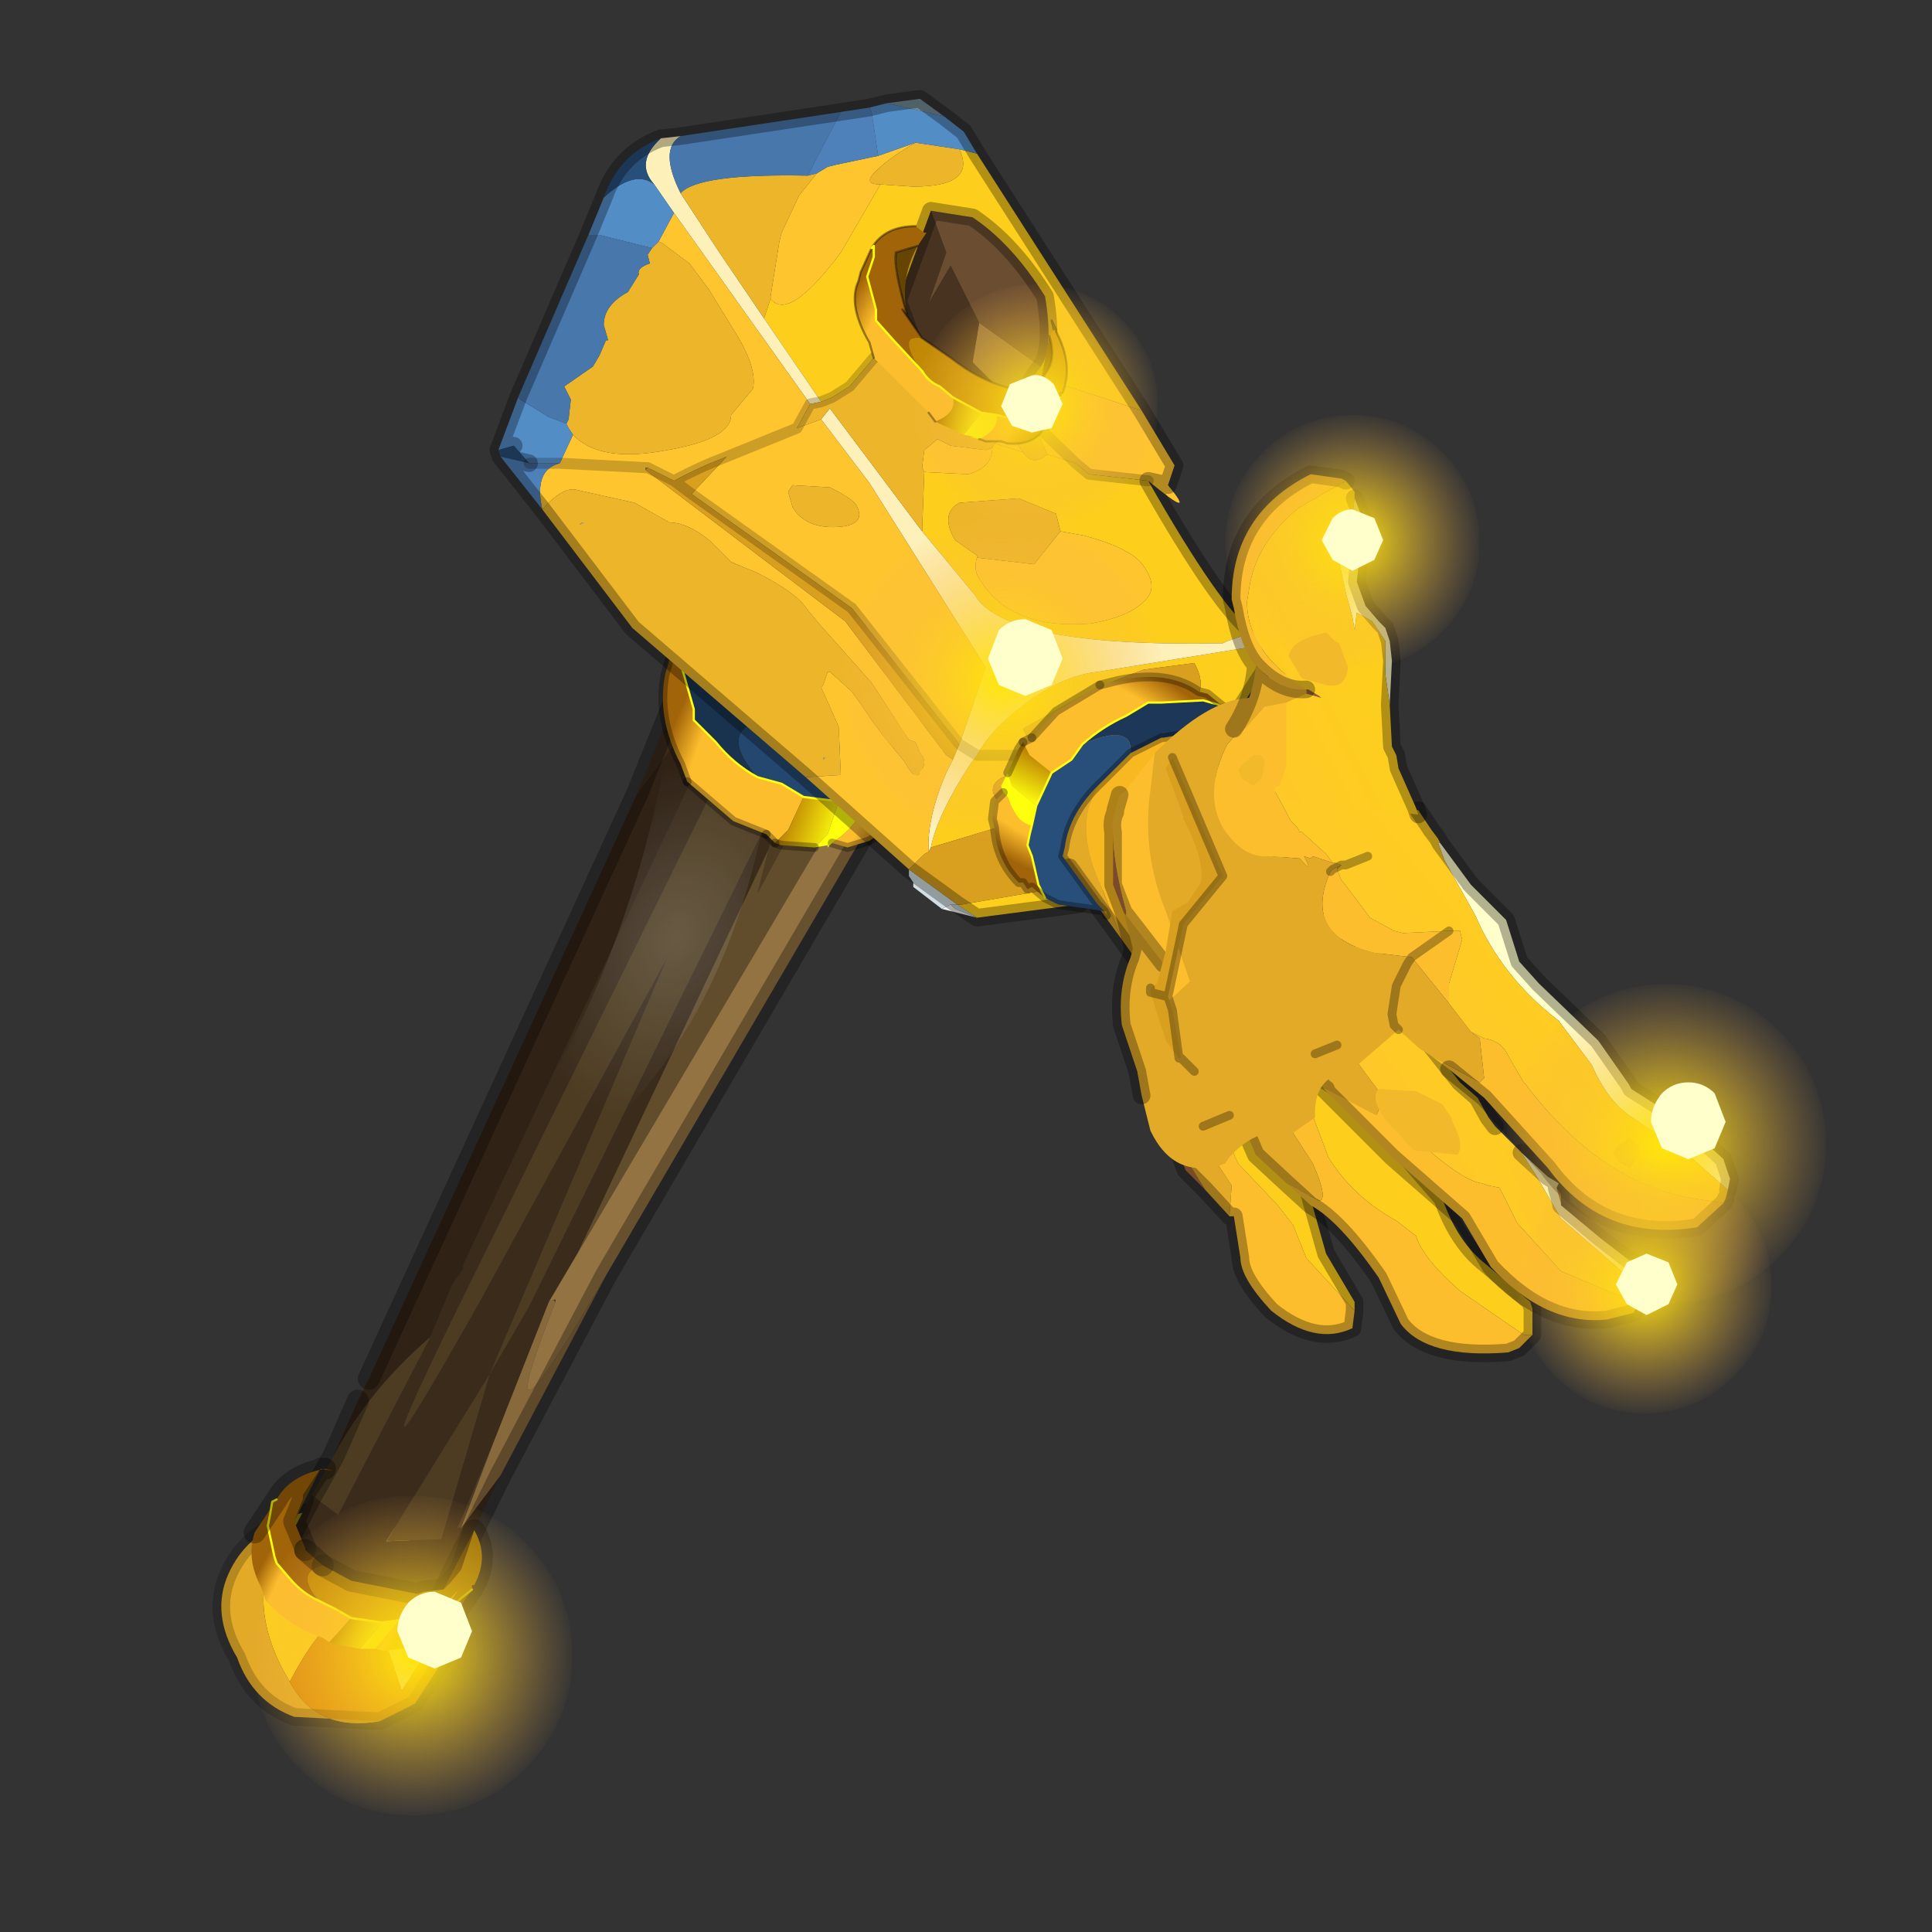 <?xml version="1.0" encoding="UTF-8" standalone="no"?>
<svg xmlns:xlink="http://www.w3.org/1999/xlink" height="440.0px" width="440.0px" xmlns="http://www.w3.org/2000/svg">
  <rect width="100%" height="100%" fill="#333333" stroke="none"/>
  <g transform="matrix(10.0, 0.0, 0.0, 10.0, 0.0, 0.0)">
    <use height="44.0" transform="matrix(1.0, 0.0, 0.0, 1.0, 0.0, 0.0)" width="44.0" xlink:href="#shape0"/>
    <use height="65.0" transform="matrix(-0.085, 4.0E-4, 4.0E-4, 0.085, 26.358, 6.465)" width="65.0" xlink:href="#sprite0"/>
    <use height="1.3" transform="matrix(1.0, 0.0, 0.0, 1.0, 22.8, 8.55)" width="1.4" xlink:href="#shape2"/>
    <use height="65.0" transform="matrix(-0.112, 5.0E-4, 5.0E-4, 0.112, 26.467, 11.849)" width="65.0" xlink:href="#sprite0"/>
    <use height="23.5" transform="matrix(1.0, 0.0, 0.0, 1.0, 5.55, 14.1)" width="18.65" xlink:href="#shape3"/>
    <use height="65.0" transform="matrix(-0.112, 5.0E-4, 5.0E-4, 0.112, 13.017, 34.049)" width="65.0" xlink:href="#sprite0"/>
    <use height="27.4" transform="matrix(1.0, 0.0, 0.0, 1.0, 9.05, 10.6)" width="30.55" xlink:href="#shape4"/>
    <use height="65.0" transform="matrix(-0.112, 5.0E-4, 5.0E-4, 0.112, 41.567, 22.399)" width="65.0" xlink:href="#sprite0"/>
    <use height="1.75" transform="matrix(1.0, 0.0, 0.0, 1.0, 37.6, 24.65)" width="1.7" xlink:href="#shape5"/>
    <use height="65.0" transform="matrix(-0.089, 4.0E-4, 4.0E-4, 0.089, 33.683, 9.439)" width="65.0" xlink:href="#sprite0"/>
    <use height="14.9" transform="matrix(1.0, 0.0, 0.0, 1.0, 26.1, 11.6)" width="7.15" xlink:href="#shape6"/>
    <use height="65.0" transform="matrix(-0.089, 4.0E-4, 4.0E-4, 0.089, 40.333, 26.389)" width="65.0" xlink:href="#sprite0"/>
    <use height="1.4" transform="matrix(1.0, 0.0, 0.0, 1.0, 36.8, 28.55)" width="1.4" xlink:href="#shape7"/>
  </g>
  <defs>
    <g id="shape0" transform="matrix(1.0, 0.0, 0.0, 1.0, 0.0, 0.0)">
      <path d="M44.0 44.0 L0.0 44.0 0.0 0.0 44.0 0.0 44.0 44.0" fill="#43adca" fill-opacity="0.0" fill-rule="evenodd" stroke="none"/>
      <path d="M9.85 37.35 Q10.15 36.6 9.7 35.9 9.35 35.2 8.4 34.85 L8.15 34.7 8.55 35.8 8.85 36.75 8.8 37.45 9.15 38.5 9.8 37.5 9.85 37.35 9.6 37.1 9.85 37.35" fill="#fef0b9" fill-rule="evenodd" stroke="none"/>
      <path d="M10.15 37.6 Q10.45 36.85 10.0 35.95 9.5 35.0 8.55 34.6 L6.9 34.45 6.7 34.5 Q5.35 36.25 6.6 38.3 7.8 36.0 8.85 36.75 L8.55 35.8 8.15 34.7 8.4 34.85 Q9.35 35.2 9.7 35.9 10.15 36.6 9.85 37.35 L10.15 37.6" fill="#fdcf1c" fill-rule="evenodd" stroke="none"/>
      <path d="M8.65 39.2 L8.75 39.15 9.45 38.8 10.1 37.8 10.15 37.6 9.85 37.35 9.8 37.5 9.15 38.5 8.8 37.45 8.85 36.75 Q7.8 36.0 6.6 38.3 7.2 39.45 8.65 39.2" fill="#de8e0d" fill-rule="evenodd" stroke="none"/>
      <path d="M6.7 34.5 L6.6 34.6 Q5.6 34.95 5.2 35.85 4.8 36.75 5.4 37.75 5.75 38.75 6.7 39.1 L8.65 39.2 Q7.2 39.45 6.6 38.3 5.35 36.25 6.7 34.5" fill="#e3aa28" fill-rule="evenodd" stroke="none"/>
      <path d="M10.15 37.6 L9.85 37.35 9.6 37.1" fill="none" stroke="#ffffff" stroke-linecap="round" stroke-linejoin="round" stroke-opacity="0.463" stroke-width="0.4"/>
      <path d="M6.7 34.5 L6.6 34.6 Q5.6 34.95 5.2 35.85 4.8 36.75 5.4 37.75 5.75 38.75 6.7 39.1 L8.65 39.2 8.75 39.15 9.45 38.8 10.1 37.8 10.15 37.6 Q10.45 36.85 10.0 35.95 9.5 35.0 8.55 34.6 L6.9 34.45 6.7 34.5" fill="none" stroke="#000000" stroke-linecap="round" stroke-linejoin="round" stroke-opacity="0.2" stroke-width="0.4"/>
      <path d="M12.65 29.65 L12.65 29.6 12.6 29.6 12.65 29.65 M12.5 29.65 L13.15 28.55 17.5 19.35 17.85 17.95 12.05 29.75 11.15 31.3 10.05 35.05 8.8 35.1 11.15 31.3 15.2 21.8 10.95 29.6 Q7.85 35.1 10.25 30.15 L18.0 14.4 17.55 13.95 16.5 13.15 14.5 18.1 17.5 14.05 10.55 28.8 10.55 28.9 10.3 29.25 9.8 30.45 7.7 34.5 7.1 34.05 6.6 35.0 Q7.15 37.85 9.9 36.65 L11.4 33.6 10.5 34.8 Q10.45 34.75 10.4 34.85 L11.2 32.95 12.5 29.65" fill="#3a2b1b" fill-rule="evenodd" stroke="none"/>
      <path d="M20.35 15.85 L19.2 12.9 Q17.8 12.45 16.5 13.15 L17.55 13.95 18.0 14.4 10.25 30.15 Q7.85 35.1 10.95 29.6 L15.2 21.8 11.15 31.3 8.8 35.1 10.05 35.05 11.15 31.3 12.05 29.75 17.85 17.95 17.5 19.35 17.25 20.35 19.85 15.55 20.35 15.85 M7.6 33.15 L7.1 34.05 7.7 34.5 9.8 30.45 Q8.4 31.65 7.6 33.15 M19.85 15.55 Q18.8 15.05 18.0 14.4 18.8 15.05 19.85 15.55 M11.2 32.95 L10.4 34.85 Q10.45 34.75 10.5 34.8 L11.2 32.95" fill="#4d3c22" fill-rule="evenodd" stroke="none"/>
      <path d="M13.15 28.55 L20.6 15.95 20.35 15.85 19.85 15.55 17.25 20.35 17.5 19.35 13.15 28.55" fill="#614c2c" fill-rule="evenodd" stroke="none"/>
      <path d="M13.8 29.05 Q10.95 33.95 12.65 29.65 L12.6 29.6 12.5 29.65 11.2 32.95 10.5 34.8 11.4 33.6 13.8 29.05" fill="#87693c" fill-rule="evenodd" stroke="none"/>
      <path d="M13.8 29.05 L21.25 16.3 Q20.85 14.15 19.35 12.9 L19.2 12.9 20.35 15.85 20.6 15.95 13.15 28.55 12.5 29.65 12.6 29.6 12.65 29.6 12.65 29.65 Q10.95 33.95 13.8 29.05" fill="#947342" fill-rule="evenodd" stroke="none"/>
      <path d="M14.5 18.1 L8.4 31.4 8.15 31.9 7.6 33.15 Q8.4 31.65 9.8 30.45 L10.3 29.25 10.55 28.9 10.55 28.8 17.5 14.05 14.5 18.1" fill="#302316" fill-rule="evenodd" stroke="none"/>
      <path d="M19.2 12.9 L19.35 12.9 Q20.85 14.15 21.25 16.3 L13.8 29.05 M20.6 15.95 L20.35 15.85 M19.2 12.9 Q17.8 12.45 16.5 13.15 L14.5 18.1 8.4 31.4 M8.15 31.9 L7.6 33.15 7.1 34.05 6.6 35.0 Q7.15 37.85 9.9 36.65 L11.4 33.6 13.8 29.05 M19.85 15.55 L20.35 15.85 M16.5 13.15 L17.55 13.95 18.0 14.4 Q18.8 15.05 19.85 15.55" fill="none" stroke="#000000" stroke-linecap="round" stroke-linejoin="round" stroke-opacity="0.302" stroke-width="0.5"/>
      <path d="M12.8 26.6 Q17.15 23.35 17.75 16.15 L17.75 15.4 Q16.45 13.85 15.45 15.1 14.85 21.4 11.35 26.55 L12.8 26.6" fill="url(#gradient0)" fill-rule="evenodd" stroke="none"/>
      <path d="M17.35 12.85 L17.4 12.85 17.35 12.85" fill="#a26409" fill-rule="evenodd" stroke="none"/>
      <path d="M21.05 16.65 L21.3 16.0 21.35 14.85 21.05 16.65 M17.05 13.25 L16.45 13.9 16.4 14.0 16.3 14.8 17.05 13.25" fill="#664503" fill-rule="evenodd" stroke="none"/>
      <path d="M19.7 18.1 L19.1 18.25 18.85 19.0 18.55 19.3 18.85 19.25 18.85 19.3 18.95 19.2 19.15 19.05 Q19.7 18.6 19.7 18.1" fill="#ffff0d" fill-rule="evenodd" stroke="none"/>
      <path d="M21.5 17.05 L21.4 17.1 21.2 17.4 20.5 17.9 20.25 18.0 19.9 18.1 19.7 18.1 Q19.7 18.6 19.15 19.05 L18.95 19.2 19.3 19.3 19.8 19.15 19.95 19.05 Q20.85 18.65 21.2 17.9 L21.2 17.8 21.35 17.65 21.3 17.6 21.5 17.05 M18.3 18.15 L17.8 17.85 17.25 17.7 Q16.7 17.4 16.3 16.9 L15.8 16.4 15.8 16.15 15.5 15.1 15.45 14.7 15.6 14.25 15.7 14.0 15.25 15.0 15.15 15.35 Q14.95 16.35 15.5 17.4 L15.65 17.8 16.7 18.7 17.45 19.0 17.65 19.2 17.95 18.9 18.3 18.15" fill="url(#gradient1)" fill-rule="evenodd" stroke="none"/>
      <path d="M19.1 18.25 L18.3 18.15 17.95 18.9 17.65 19.2 17.8 19.25 18.55 19.3 18.85 19.0 19.1 18.25" fill="url(#gradient2)" fill-rule="evenodd" stroke="none"/>
      <path d="M17.25 17.7 Q16.4 16.7 17.25 16.45 L16.65 15.8 16.6 15.7 Q16.3 15.35 16.3 14.8 L16.4 14.0 16.45 13.9 17.05 13.25 17.35 12.85 17.0 12.75 Q16.0 13.25 15.7 14.0 L15.6 14.25 15.45 14.7 15.5 15.1 15.8 16.15 15.8 16.4 16.3 16.9 Q16.7 17.4 17.25 17.7" fill="#19324d" fill-rule="evenodd" stroke="none"/>
      <path d="M21.4 14.55 L21.35 14.85 21.3 16.0 21.05 16.65 20.3 17.05 20.1 17.05 18.15 16.85 17.25 16.45 Q16.4 16.7 17.25 17.7 L17.8 17.85 18.3 18.15 19.1 18.25 19.7 18.1 19.9 18.1 20.25 18.0 20.5 17.9 21.2 17.4 21.4 17.1 21.5 17.05 21.55 17.0 21.7 16.75 21.7 16.55 21.75 16.5 Q22.15 15.55 21.6 14.5 L21.55 14.45 21.4 14.25 21.4 14.55" fill="#244770" fill-rule="evenodd" stroke="none"/>
      <path d="M21.55 17.0 L21.5 17.05 21.4 17.1 21.2 17.4 20.5 17.9 20.25 18.0 19.9 18.1 19.7 18.1 19.1 18.25 18.3 18.15 17.8 17.85 17.25 17.7 Q16.7 17.4 16.3 16.9 L15.8 16.4 15.8 16.15 15.5 15.1 15.45 14.7 15.6 14.25 15.7 14.0" fill="none" stroke="#ffff0d" stroke-linecap="round" stroke-linejoin="round" stroke-width="0.05"/>
      <path d="M21.4 14.55 L21.4 14.25 21.55 14.45 21.6 14.5 Q22.15 15.55 21.75 16.5 L21.7 16.55 21.7 16.75 21.55 17.0 M17.25 16.45 L18.15 16.85 20.1 17.05 20.3 17.05 21.05 16.65 21.3 16.0 21.35 14.85 M17.05 13.25 L16.45 13.9 16.4 14.0 16.3 14.8 Q16.3 15.35 16.6 15.7 L16.65 15.8 17.25 16.45 M17.0 12.75 Q16.0 13.25 15.7 14.0 L15.25 15.0 15.15 15.35 Q14.95 16.35 15.5 17.4 L15.65 17.8 M17.45 19.0 L17.65 19.2 M18.95 19.2 L19.3 19.3 19.8 19.15 19.95 19.05 Q20.85 18.65 21.2 17.9 L21.2 17.8 21.35 17.65 21.3 17.6 21.5 17.05" fill="none" stroke="#000000" stroke-linecap="round" stroke-linejoin="round" stroke-opacity="0.302" stroke-width="0.2"/>
      <path d="M15.65 17.8 L16.7 18.7 17.45 19.0 M17.65 19.2 L17.8 19.25 18.55 19.3" fill="none" stroke="#000000" stroke-linecap="round" stroke-linejoin="round" stroke-opacity="0.302" stroke-width="0.2"/>
      <path d="M21.5 2.65 L20.95 2.25 20.2 2.35 21.5 2.65 M11.35 10.25 L11.4 10.4 11.35 10.25" fill="#728d94" fill-rule="evenodd" stroke="none"/>
      <path d="M13.2 11.95 L13.3 11.9 13.25 11.9 13.2 11.95 M18.75 17.25 L18.75 17.3 18.8 17.25 18.75 17.25" fill="#9db0b5" fill-rule="evenodd" stroke="none"/>
      <path d="M14.75 10.65 L14.7 10.65 14.7 10.7 14.75 10.65" fill="#687478" fill-rule="evenodd" stroke="none"/>
      <path d="M17.9 15.05 L18.25 15.2 17.9 15.05" fill="#92a8a2" fill-rule="evenodd" stroke="none"/>
      <path d="M22.55 9.3 L21.9 8.95 21.3 8.45 21.8 9.1 22.55 9.3" fill="#6a8085" fill-rule="evenodd" stroke="none"/>
      <path d="M21.45 20.7 L22.25 20.9 21.75 20.7 21.65 20.6 21.45 20.7" fill="#f0f4f4" fill-rule="evenodd" stroke="none"/>
      <path d="M21.8 20.6 L21.7 20.6 21.65 20.6 21.75 20.7 22.25 20.9 21.8 20.6" fill="#c0cdd1" fill-rule="evenodd" stroke="none"/>
      <path d="M20.7 19.8 L20.7 19.95 20.8 20.1 20.8 20.2 21.45 20.7 21.65 20.6 21.7 20.6 21.8 20.6 20.7 19.8" fill="#d1dee3" fill-rule="evenodd" stroke="none"/>
      <path d="M23.15 9.25 L23.55 8.55 23.7 8.35 22.3 7.35 22.15 8.25 23.15 9.25" fill="#947342" fill-rule="evenodd" stroke="none"/>
      <path d="M21.2 4.8 L21.55 5.75 21.15 6.9 21.65 6.05 22.3 7.35 23.7 8.35 Q24.0 7.95 23.8 6.75 23.05 5.55 22.15 4.95 L21.2 4.8" fill="#6b4e31" fill-rule="evenodd" stroke="none"/>
      <path d="M22.3 7.35 L21.65 6.05 21.15 6.9 21.55 5.75 21.2 4.8 20.45 6.85 20.8 7.8 21.3 8.45 21.9 8.95 22.55 9.3 22.65 9.3 22.7 9.35 22.85 9.45 23.15 9.25 22.15 8.25 22.3 7.35" fill="#473320" fill-rule="evenodd" stroke="none"/>
      <path d="M26.15 10.95 L24.8 10.8 24.5 10.55 23.85 10.35 23.7 10.45 Q23.45 10.55 23.3 10.3 L22.65 10.1 22.6 10.2 Q22.6 10.65 22.05 10.8 L21.05 10.75 21.0 12.1 22.2 13.55 Q22.9 14.75 27.85 14.65 L27.95 14.6 28.55 14.4 Q27.8 13.85 26.15 10.95 M23.55 8.55 L26.0 9.35 22.25 3.5 21.85 3.4 Q22.25 4.25 20.8 4.25 L20.05 4.2 19.15 5.75 Q17.95 7.35 17.55 6.8 L17.4 7.25 18.7 9.15 18.95 9.05 19.35 8.8 19.9 8.15 20.8 7.8 20.45 6.85 21.2 4.8 22.15 4.95 Q23.05 5.55 23.8 6.75 24.0 7.95 23.7 8.35 L23.55 8.55 M22.25 20.9 L24.55 20.6 25.7 19.95 26.05 19.35 25.25 18.65 23.55 17.2 27.6 16.2 28.3 16.05 27.6 16.2 24.75 17.4 26.45 18.8 28.3 16.05 28.85 15.2 28.85 15.15 28.75 14.8 28.4 14.75 25.0 15.3 Q24.0 15.4 22.9 16.4 22.5 16.75 22.25 17.2 L23.55 17.2 22.25 17.2 22.1 17.4 Q21.35 18.55 21.2 19.3 L22.7 18.85 Q24.05 18.75 24.25 19.1 L24.35 19.45 24.15 19.75 23.65 20.3 21.9 20.6 21.8 20.6 22.25 20.9 M22.25 12.7 L22.25 12.65 21.75 12.3 Q21.4 11.7 21.85 11.45 L23.2 11.35 24.05 11.7 24.15 12.1 24.7 12.2 Q25.8 12.5 26.05 12.9 26.4 13.4 26.05 13.7 25.7 14.05 24.85 14.2 23.05 14.35 22.35 13.25 22.15 13.0 22.25 12.7 M27.2 15.1 Q28.1 16.7 23.4 16.8 L23.3 16.6 Q23.45 16.5 23.75 16.35 24.9 15.65 26.05 15.25 L27.2 15.1 M23.45 18.5 Q22.95 18.65 22.7 18.2 22.5 17.95 22.75 17.75 23.0 17.55 23.55 17.9 23.8 18.35 23.45 18.5" fill="#fdcf1c" fill-rule="evenodd" stroke="none"/>
      <path d="M15.5 3.1 L15.05 3.15 Q14.45 3.7 14.9 4.2 L15.35 4.85 18.45 9.2 18.7 9.15 17.4 7.25 16.35 5.7 15.5 4.4 Q15.0 3.4 15.5 3.1 M28.75 14.8 L28.55 14.4 27.95 14.6 27.85 14.65 Q22.9 14.75 22.2 13.55 L21.0 12.1 18.9 9.3 18.7 9.55 19.8 11.0 22.45 15.2 21.85 16.95 21.7 17.3 21.55 17.6 Q21.1 18.65 21.15 19.4 L21.2 19.3 Q21.35 18.55 22.1 17.4 L22.25 17.2 Q22.5 16.75 22.9 16.4 24.0 15.4 25.0 15.3 L28.4 14.75 28.75 14.8 M21.85 16.95 L22.25 17.2 21.85 16.95" fill="#fef0b9" fill-rule="evenodd" stroke="none"/>
      <path d="M26.6 11.05 L26.75 10.6 26.0 9.35 23.55 8.55 23.15 9.25 24.5 10.55 23.15 9.25 22.85 9.45 Q23.5 9.6 23.65 9.9 L23.85 10.35 24.5 10.55 24.8 10.8 26.15 10.95 26.6 11.05 26.15 10.95 Q27.3 11.9 26.6 11.05 M18.35 17.7 L20.7 19.8 21.05 19.45 21.15 19.4 Q21.1 18.65 21.55 17.6 L21.7 17.3 21.55 17.2 19.25 14.15 14.7 10.7 14.7 10.65 14.75 10.65 15.35 10.95 Q15.9 10.65 16.55 10.4 L18.15 9.75 16.55 10.4 15.75 11.25 19.4 13.85 21.85 16.95 22.45 15.2 19.8 11.0 18.7 9.55 18.15 9.75 18.45 9.2 15.35 4.85 15.0 5.5 15.1 5.55 15.7 6.0 16.15 6.6 16.7 7.5 Q17.25 8.35 17.15 8.85 L16.65 9.45 Q16.65 10.0 15.2 10.25 13.65 10.55 13.05 9.9 L12.75 10.55 14.7 10.65 12.75 10.55 Q12.15 10.7 12.35 11.6 12.8 11.1 13.1 11.15 L14.45 11.45 15.25 11.9 Q15.65 11.9 16.15 12.3 L16.65 12.8 17.25 13.05 Q18.15 13.5 18.4 13.9 L18.65 14.2 19.85 15.55 20.7 16.85 20.85 16.9 20.95 17.15 Q21.15 17.35 20.95 17.6 20.85 17.8 20.6 17.35 L20.15 16.8 19.85 16.4 19.65 16.1 19.4 15.75 18.9 15.3 18.85 15.3 18.75 15.6 18.7 15.65 19.1 16.55 19.15 17.65 18.35 17.7 M21.05 10.75 L22.05 10.8 Q22.6 10.65 22.6 10.2 L22.45 10.25 21.65 10.15 21.35 10.0 21.05 10.25 21.0 10.65 21.05 10.75 M22.65 10.1 L23.3 10.3 23.05 9.95 Q22.85 9.95 22.65 10.1 M24.15 12.1 L23.55 12.85 22.25 12.7 Q22.15 13.0 22.35 13.25 23.05 14.35 24.85 14.2 25.7 14.05 26.05 13.7 26.4 13.4 26.05 12.9 25.8 12.5 24.7 12.2 L24.15 12.1 M20.05 4.2 Q19.6 4.2 20.0 3.85 20.25 3.6 20.85 3.25 L20.0 3.55 19.05 3.75 18.85 3.8 18.6 3.95 18.2 4.45 17.8 5.3 17.75 5.5 17.55 6.75 17.55 6.8 Q17.95 7.35 19.15 5.75 L20.05 4.2 M19.1 12.0 Q18.35 12.05 18.05 11.55 L17.95 11.2 18.05 11.05 18.9 11.1 Q19.4 11.35 19.5 11.5 19.75 11.95 19.1 12.0" fill="#ffc52f" fill-rule="evenodd" stroke="none"/>
      <path d="M12.35 11.6 L14.4 14.3 18.35 17.7 19.15 17.65 19.1 16.55 18.7 15.65 18.75 15.6 18.85 15.3 18.9 15.3 19.4 15.75 19.65 16.1 19.85 16.4 20.15 16.8 20.6 17.35 Q20.85 17.8 20.95 17.6 21.15 17.35 20.95 17.15 L20.85 16.9 20.7 16.85 19.85 15.55 18.65 14.2 18.4 13.9 Q18.15 13.5 17.25 13.05 L16.65 12.8 16.15 12.3 Q15.65 11.9 15.25 11.9 L14.45 11.45 13.1 11.15 Q12.8 11.1 12.35 11.6 M21.0 12.1 L21.05 10.75 21.0 10.65 21.05 10.25 21.35 10.0 21.65 10.15 22.45 10.25 22.6 10.2 22.65 10.1 Q22.85 9.95 23.05 9.95 L23.3 10.3 Q23.45 10.55 23.7 10.45 L23.85 10.35 23.65 9.9 Q23.5 9.6 22.85 9.45 L22.7 9.35 22.65 9.3 22.55 9.3 21.8 9.1 21.3 8.45 20.8 7.8 19.9 8.15 19.35 8.8 18.95 9.05 18.7 9.15 18.45 9.2 18.15 9.75 18.7 9.55 18.9 9.3 21.0 12.1 M24.15 12.1 L24.05 11.7 23.2 11.35 21.85 11.45 Q21.4 11.7 21.75 12.3 L22.25 12.65 22.25 12.7 23.55 12.85 24.15 12.1 M20.85 3.25 Q20.25 3.6 20.0 3.85 19.6 4.2 20.05 4.2 L20.8 4.25 Q22.25 4.25 21.85 3.4 L20.85 3.25 M17.55 6.8 L17.55 6.75 17.75 5.5 17.8 5.3 18.2 4.45 18.6 3.95 18.4 4.0 Q15.9 3.95 15.5 4.4 L16.35 5.7 17.4 7.25 17.55 6.8 M13.05 9.9 Q13.65 10.55 15.2 10.25 16.65 10.0 16.65 9.45 L17.15 8.85 Q17.25 8.35 16.7 7.5 L16.15 6.6 15.7 6.0 15.1 5.55 15.0 5.5 14.95 5.55 14.85 5.65 14.75 5.8 14.8 6.0 Q14.5 6.1 14.55 6.25 L14.3 6.65 Q13.75 6.95 13.75 7.4 L13.85 7.75 13.8 7.75 13.65 8.1 13.5 8.35 12.85 8.8 13.0 9.1 12.95 9.55 12.9 9.65 12.95 9.75 13.05 9.9 M19.1 12.0 Q19.75 11.95 19.5 11.5 19.4 11.35 18.9 11.1 L18.05 11.05 17.95 11.2 18.05 11.55 Q18.35 12.05 19.1 12.0 M13.2 11.95 L13.25 11.9 13.3 11.9 13.2 11.95 M17.9 15.05 L18.25 15.2 17.9 15.05 M18.75 17.25 L18.8 17.25 18.75 17.3 18.75 17.25" fill="#edb62a" fill-rule="evenodd" stroke="none"/>
      <path d="M26.05 19.35 L25.75 18.75 26.45 18.8 24.75 17.4 27.6 16.2 23.55 17.2 25.25 18.65 26.05 19.35 M27.2 15.1 L26.05 15.25 Q24.9 15.65 23.75 16.35 23.45 16.5 23.3 16.6 L23.4 16.8 Q28.1 16.7 27.2 15.1 M16.55 10.4 Q15.9 10.65 15.35 10.95 L14.75 10.65 14.7 10.7 19.25 14.15 21.55 17.2 21.7 17.3 21.85 16.95 19.4 13.85 15.75 11.25 15.35 10.95 15.75 11.25 16.55 10.4 M21.15 19.4 L21.05 19.45 20.7 19.8 21.8 20.6 21.9 20.6 23.65 20.3 24.15 19.75 24.35 19.45 24.25 19.1 Q24.05 18.75 22.7 18.85 L21.2 19.3 21.15 19.4 M23.45 18.5 Q23.8 18.35 23.55 17.9 23.0 17.55 22.75 17.75 22.5 17.95 22.7 18.2 22.95 18.65 23.45 18.5 M25.25 18.65 L25.75 18.75 25.25 18.65" fill="#d99f1e" fill-rule="evenodd" stroke="none"/>
      <path d="M22.25 3.5 L21.95 3.0 21.5 2.65 20.2 2.35 19.8 2.45 19.85 2.55 20.0 3.55 20.85 3.25 21.85 3.4 22.25 3.5 M13.75 4.5 L13.4 5.35 13.65 5.35 14.85 5.65 14.95 5.55 15.0 5.5 15.35 4.85 14.9 4.2 Q14.45 3.85 13.75 4.5 M11.8 9.05 L11.35 10.25 11.7 10.15 12.05 10.55 12.75 10.55 13.05 9.9 12.95 9.75 12.9 9.65 12.5 9.5 11.85 9.1 11.8 9.05" fill="#538dc6" fill-rule="evenodd" stroke="none"/>
      <path d="M15.05 3.15 Q14.1 3.5 13.75 4.5 14.45 3.85 14.9 4.2 14.45 3.7 15.05 3.15 M11.35 10.25 L11.4 10.4 12.05 10.55 11.7 10.15 11.35 10.25" fill="#284f7a" fill-rule="evenodd" stroke="none"/>
      <path d="M19.15 2.55 L15.5 3.1 Q15.0 3.4 15.5 4.4 15.9 3.95 18.4 4.0 L18.55 3.7 19.15 2.55 M13.4 5.35 L11.8 9.05 11.85 9.1 12.5 9.5 12.9 9.65 12.95 9.55 13.0 9.1 12.85 8.8 13.5 8.35 13.65 8.1 13.8 7.75 13.85 7.75 13.75 7.4 Q13.75 6.95 14.3 6.65 L14.55 6.25 Q14.5 6.1 14.8 6.0 L14.75 5.8 14.85 5.65 13.65 5.35 13.4 5.35" fill="#4777ab" fill-rule="evenodd" stroke="none"/>
      <path d="M19.8 2.45 L19.15 2.55 18.55 3.7 18.4 4.0 18.6 3.95 18.85 3.8 19.05 3.75 20.0 3.55 19.85 2.55 19.8 2.45 M11.4 10.4 L12.35 11.6 Q12.15 10.7 12.75 10.55 L12.05 10.55 11.4 10.4" fill="#4e81ba" fill-rule="evenodd" stroke="none"/>
      <path d="M26.0 9.35 L26.75 10.6 26.6 11.05 26.15 10.95 M23.15 9.25 L23.55 8.55 23.7 8.35 M26.0 9.35 L22.25 3.5 21.95 3.0 21.5 2.65 20.95 2.25 20.2 2.35 19.8 2.45 19.15 2.55 15.5 3.1 15.05 3.15 Q14.1 3.5 13.75 4.5 L13.4 5.35 11.8 9.05 11.35 10.25 11.4 10.4 12.05 10.55 M11.4 10.4 L12.35 11.6 14.4 14.3 18.35 17.7 20.7 19.8 21.8 20.6 22.25 20.9 24.55 20.6 25.7 19.95 26.05 19.35 25.75 18.75 26.45 18.8 28.3 16.05 28.85 15.2 28.85 15.15 28.75 14.8 28.55 14.4 Q27.8 13.85 26.15 10.95 M21.2 4.8 L22.15 4.95 Q23.05 5.55 23.8 6.75 24.0 7.95 23.7 8.35 M23.15 9.25 L22.85 9.45 M22.7 9.35 L22.65 9.3 22.55 9.3 21.9 8.95 21.3 8.45 20.8 7.8 20.45 6.85 21.2 4.8 M11.7 10.15 L11.35 10.25 M25.75 18.75 L25.25 18.65" fill="none" stroke="#000000" stroke-linecap="round" stroke-linejoin="round" stroke-opacity="0.302" stroke-width="0.4"/>
      <path d="M26.15 10.95 L24.8 10.8 24.5 10.55 23.15 9.25 M28.3 16.05 L27.6 16.2 23.55 17.2 22.25 17.2 21.85 16.95 M18.45 9.2 L18.15 9.75 16.55 10.4 Q15.9 10.65 15.35 10.95 L14.75 10.65 14.7 10.65 12.75 10.55 M18.7 9.15 L18.45 9.2 M20.8 7.8 L19.9 8.15 19.35 8.8 18.95 9.05 18.7 9.15 M15.75 11.25 L15.35 10.95 M15.75 11.25 L19.4 13.85 21.85 16.95 M12.05 10.55 L12.75 10.55 M25.25 18.65 L23.55 17.2" fill="none" stroke="#000000" stroke-linecap="round" stroke-linejoin="round" stroke-opacity="0.2" stroke-width="0.25"/>
      <path d="M20.9 5.6 L21.1 5.3 21.05 5.3 20.85 5.15 Q20.15 5.15 19.85 5.65 L19.9 5.6 19.9 5.85 19.75 6.3 19.95 7.05 19.95 7.3 20.35 7.75 21.0 8.45 Q20.4 7.6 21.0 7.7 L20.55 7.05 20.65 7.15 Q20.35 6.1 20.4 5.8 L20.4 5.75 20.9 5.6" fill="#a26409" fill-rule="evenodd" stroke="none"/>
      <path d="M20.9 5.6 L20.4 5.75 20.4 5.8 Q20.35 6.1 20.65 7.15 20.5 6.3 20.9 5.6 M23.7 8.7 L23.85 8.45 Q24.05 8.15 23.9 7.65 L23.7 8.7" fill="#664503" fill-rule="evenodd" stroke="none"/>
      <path d="M22.7 9.45 L22.35 9.4 21.95 9.9 22.2 9.95 22.1 9.95 22.3 10.0 Q22.75 9.8 22.7 9.45" fill="#ffff0d" fill-rule="evenodd" stroke="none"/>
      <path d="M21.0 8.45 L20.35 7.75 19.95 7.3 19.95 7.05 19.75 6.3 19.9 5.85 19.9 5.6 19.85 5.65 19.6 6.2 19.55 6.4 Q19.3 6.95 19.8 7.8 L19.9 8.15 21.15 9.4 21.3 9.6 Q21.8 9.4 21.7 9.05 L21.4 8.8 Q21.15 8.7 21.0 8.45 M24.15 9.05 L23.95 9.2 23.8 9.35 23.3 9.5 23.1 9.5 22.9 9.5 22.7 9.45 Q22.75 9.8 22.3 10.0 L22.45 10.05 22.8 10.05 22.95 10.1 Q23.6 10.15 23.8 9.7 L23.85 9.6 23.95 9.5 24.15 9.05" fill="url(#gradient3)" fill-rule="evenodd" stroke="none"/>
      <path d="M21.0 7.7 Q20.4 7.6 21.0 8.45 21.15 8.7 21.4 8.8 L21.7 9.05 22.35 9.4 22.7 9.45 22.9 9.5 23.1 9.5 23.3 9.5 23.8 9.35 23.95 9.2 24.15 9.05 24.15 8.95 24.2 8.95 Q24.45 8.3 24.05 7.55 L24.05 7.5 23.95 7.3 24.0 7.5 23.9 7.65 Q24.05 8.15 23.85 8.45 L23.7 8.7 23.15 8.85 23.05 8.85 Q22.35 8.7 21.65 8.15 L21.0 7.7" fill="url(#gradient4)" fill-rule="evenodd" stroke="none"/>
      <path d="M22.35 9.4 L21.7 9.05 Q21.8 9.4 21.3 9.6 L21.4 9.65 21.95 9.9 22.35 9.4" fill="url(#gradient5)" fill-rule="evenodd" stroke="none"/>
      <path d="M20.9 5.6 L20.4 5.75 20.4 5.8 Q20.35 6.1 20.65 7.15 L20.55 7.05 21.0 7.7 M19.85 5.65 Q20.15 5.15 20.85 5.15 M23.7 8.7 L23.85 8.45 Q24.05 8.15 23.9 7.65 M24.0 7.5 L23.95 7.3 24.05 7.5 24.05 7.55 Q24.45 8.3 24.2 8.95 L24.15 8.95 24.15 9.05 M23.7 8.7 L23.15 8.85 23.05 8.85 Q22.35 8.7 21.65 8.15 L21.0 7.7 M21.3 9.6 L21.15 9.4 M19.9 8.15 L19.8 7.8 Q19.3 6.95 19.55 6.4 L19.6 6.2 19.85 5.65 M22.3 10.0 L22.45 10.05 22.8 10.05 22.95 10.1 Q23.6 10.15 23.8 9.7 L23.85 9.6 23.95 9.5 24.15 9.05" fill="none" stroke="#000000" stroke-linecap="round" stroke-linejoin="round" stroke-opacity="0.4" stroke-width="0.05"/>
      <path d="M21.0 8.45 L20.35 7.75 19.95 7.3 19.95 7.05 19.75 6.3 19.9 5.85 19.9 5.6 19.85 5.65 M24.15 9.05 L23.95 9.2 23.8 9.35 23.3 9.5 23.1 9.5 22.9 9.5 22.7 9.45 22.35 9.4 21.7 9.05 21.4 8.8 Q21.15 8.7 21.0 8.45" fill="none" stroke="#ffff0d" stroke-linecap="round" stroke-linejoin="round" stroke-width="0.05"/>
    </g>
    <radialGradient cx="0" cy="0" gradientTransform="matrix(0.004, 1.0E-4, -0.001, 0.005, 15.4, 21.35)" gradientUnits="userSpaceOnUse" id="gradient0" r="819.2" spreadMethod="pad">
      <stop offset="0.0" stop-color="#ffffff" stop-opacity="0.153"/>
      <stop offset="1.0" stop-color="#ffffff" stop-opacity="0.0"/>
    </radialGradient>
    <radialGradient cx="0" cy="0" gradientTransform="matrix(-0.001, -0.005, -0.004, 0.005, 17.8, 17.75)" gradientUnits="userSpaceOnUse" id="gradient1" r="819.2" spreadMethod="pad">
      <stop offset="0.741" stop-color="#fdbe2d"/>
      <stop offset="1.0" stop-color="#a26409"/>
    </radialGradient>
    <linearGradient gradientTransform="matrix(-7.0E-4, -2.0E-4, -0.001, 0.003, 18.45, 18.95)" gradientUnits="userSpaceOnUse" id="gradient2" spreadMethod="pad" x1="-819.2" x2="819.2">
      <stop offset="0.0" stop-color="#ffff0d"/>
      <stop offset="1.0" stop-color="#bf8605"/>
    </linearGradient>
    <radialGradient cx="0" cy="0" gradientTransform="matrix(-0.001, -0.004, -0.003, 0.002, 21.4, 8.65)" gradientUnits="userSpaceOnUse" id="gradient3" r="819.2" spreadMethod="pad">
      <stop offset="0.741" stop-color="#fdbe2d"/>
      <stop offset="1.0" stop-color="#a26409"/>
    </radialGradient>
    <linearGradient gradientTransform="matrix(-0.003, -0.002, -0.003, 0.007, 23.4, 3.9)" gradientUnits="userSpaceOnUse" id="gradient4" spreadMethod="pad" x1="-819.2" x2="819.2">
      <stop offset="0.0" stop-color="#d5a006"/>
      <stop offset="1.0" stop-color="#b47906"/>
    </linearGradient>
    <linearGradient gradientTransform="matrix(-5.0E-4, -3.0E-4, -7.0E-4, 0.002, 21.85, 9.65)" gradientUnits="userSpaceOnUse" id="gradient5" spreadMethod="pad" x1="-819.2" x2="819.2">
      <stop offset="0.0" stop-color="#ffff0d"/>
      <stop offset="1.0" stop-color="#bf8605"/>
    </linearGradient>
    <g id="sprite0" transform="matrix(1.0, 0.0, 0.0, 1.0, 32.5, 32.5)">
      <use height="65.0" transform="matrix(1.0, 0.0, 0.0, 1.0, -32.5, -32.5)" width="65.0" xlink:href="#shape1"/>
    </g>
    <g id="shape1" transform="matrix(1.0, 0.0, 0.0, 1.0, 32.5, 32.5)">
      <path d="M22.95 -23.0 Q32.5 -13.45 32.5 0.0 32.5 13.45 22.95 22.95 13.45 32.5 0.0 32.5 -13.45 32.5 -23.0 22.95 -32.5 13.45 -32.5 0.0 -32.5 -13.45 -23.0 -23.0 -13.45 -32.5 0.0 -32.5 13.45 -32.5 22.95 -23.0" fill="url(#gradient6)" fill-rule="evenodd" stroke="none"/>
    </g>
    <radialGradient cx="0" cy="0" gradientTransform="matrix(0.041, 0.0, 0.0, 0.041, 0.0, 0.0)" gradientUnits="userSpaceOnUse" id="gradient6" r="819.2" spreadMethod="pad">
      <stop offset="0.0" stop-color="#ffe609"/>
      <stop offset="1.0" stop-color="#f5ad4e" stop-opacity="0.0"/>
    </radialGradient>
    <g id="shape2" transform="matrix(1.0, 0.0, 0.0, 1.0, -22.8, -8.55)">
      <path d="M23.5 8.55 L23.0 8.75 22.8 9.25 23.05 9.7 23.5 9.85 23.95 9.75 24.2 9.2 24.0 8.75 Q23.75 8.5 23.5 8.55" fill="#ffffcc" fill-rule="evenodd" stroke="none"/>
    </g>
    <g id="shape3" transform="matrix(1.0, 0.0, 0.0, 1.0, -5.55, -14.1)">
      <path d="M23.35 14.1 Q23.0 14.1 22.75 14.35 L22.5 15.0 22.75 15.6 23.35 15.85 23.95 15.6 24.2 15.0 23.95 14.35 23.35 14.1" fill="#ffffcc" fill-rule="evenodd" stroke="none"/>
      <path d="M7.3 33.45 L7.6 33.5 7.4 33.45 Q6.6 33.6 6.3 34.15 L6.2 34.2 6.15 34.5 6.1 34.75 6.25 35.45 6.3 35.6 6.6 35.95 Q6.9 36.3 7.25 36.45 6.7 35.8 7.35 35.65 L6.95 35.3 6.95 35.25 6.7 34.65 6.9 34.15 6.9 34.05 7.3 33.45" fill="#a26409" fill-rule="evenodd" stroke="none"/>
      <path d="M7.3 33.45 L6.9 34.05 6.9 34.15 6.7 34.65 7.3 33.45 M10.8 34.85 L10.1 36.2 10.25 36.05 10.5 35.75 10.8 34.85" fill="#664503" fill-rule="evenodd" stroke="none"/>
      <path d="M8.2 37.55 L8.45 37.55 8.55 37.55 9.1 36.9 8.7 36.95 8.2 37.55" fill="#ffff0d" fill-rule="evenodd" stroke="none"/>
      <path d="M7.25 36.45 Q6.9 36.3 6.6 35.95 L6.3 35.6 6.25 35.45 6.1 34.75 6.15 34.5 6.2 34.2 6.3 34.15 5.8 34.9 Q5.6 35.5 5.95 36.15 L6.05 36.45 Q6.6 37.05 7.35 37.3 L7.5 37.4 8.0 36.85 7.65 36.65 7.25 36.45 M8.55 37.55 L8.75 37.6 9.1 37.55 9.25 37.55 Q10.0 37.35 10.35 36.9 L10.4 36.85 10.4 36.75 10.4 36.7 10.75 36.2 10.5 36.4 10.35 36.55 9.85 36.8 9.55 36.85 9.3 36.95 9.1 36.9 8.55 37.55" fill="url(#gradient7)" fill-rule="evenodd" stroke="none"/>
      <path d="M7.35 35.65 Q6.7 35.8 7.25 36.45 L7.65 36.65 8.0 36.85 8.7 36.95 9.1 36.9 9.3 36.95 9.55 36.85 9.85 36.8 10.35 36.55 10.5 36.4 10.75 36.2 10.75 36.1 10.8 36.1 Q11.15 35.45 10.8 34.85 L10.5 35.75 10.25 36.05 10.1 36.2 9.65 36.25 9.5 36.3 8.0 36.0 7.35 35.65" fill="url(#gradient8)" fill-rule="evenodd" stroke="none"/>
      <path d="M7.5 37.4 L7.65 37.45 8.2 37.55 8.7 36.95 8.0 36.85 7.5 37.4" fill="url(#gradient9)" fill-rule="evenodd" stroke="none"/>
      <path d="M7.25 36.45 Q6.9 36.3 6.6 35.95 L6.3 35.6 6.25 35.45 6.1 34.75 6.15 34.5 6.2 34.2 6.3 34.15 M10.75 36.2 L10.5 36.4 10.35 36.55 9.85 36.8 9.55 36.85 9.3 36.95 9.1 36.9 8.7 36.95 8.0 36.85 7.65 36.65 7.25 36.45" fill="none" stroke="#ffff0d" stroke-linecap="round" stroke-linejoin="round" stroke-width="0.05"/>
      <path d="M6.95 35.3 L7.35 35.65" fill="none" stroke="#000000" stroke-linecap="round" stroke-linejoin="round" stroke-opacity="0.4" stroke-width="0.5"/>
      <path d="M7.3 33.45 L6.9 34.05 6.9 34.15 6.7 34.65 6.95 35.25 6.95 35.3 M6.3 34.15 Q6.6 33.6 7.4 33.45 M6.3 34.15 L5.8 34.9 M10.35 36.9 L10.4 36.85 10.4 36.75 10.4 36.7 10.75 36.2 10.75 36.1 10.8 36.1 Q11.15 35.45 10.8 34.85 M10.1 36.2 L9.65 36.25 9.5 36.3 8.0 36.0 7.35 35.65 M10.1 36.2 L10.25 36.05 10.5 35.75 10.8 34.85" fill="none" stroke="#000000" stroke-linecap="round" stroke-linejoin="round" stroke-opacity="0.302" stroke-width="0.5"/>
    </g>
    <radialGradient cx="0" cy="0" gradientTransform="matrix(-7.0E-4, -0.003, -0.003, 0.003, 7.7, 36.5)" gradientUnits="userSpaceOnUse" id="gradient7" r="819.2" spreadMethod="pad">
      <stop offset="0.741" stop-color="#fdbe2d"/>
      <stop offset="1.0" stop-color="#a26409"/>
    </radialGradient>
    <linearGradient gradientTransform="matrix(-0.003, -9.0E-4, -0.004, 0.007, 10.35, 31.5)" gradientUnits="userSpaceOnUse" id="gradient8" spreadMethod="pad" x1="-819.2" x2="819.2">
      <stop offset="0.0" stop-color="#d5a006"/>
      <stop offset="1.0" stop-color="#b47906"/>
    </linearGradient>
    <linearGradient gradientTransform="matrix(-5.0E-4, -2.0E-4, -0.001, 0.002, 8.1, 37.3)" gradientUnits="userSpaceOnUse" id="gradient9" spreadMethod="pad" x1="-819.2" x2="819.2">
      <stop offset="0.0" stop-color="#ffff0d"/>
      <stop offset="1.0" stop-color="#bf8605"/>
    </linearGradient>
    <g id="shape4" transform="matrix(1.0, 0.0, 0.0, 1.0, -9.05, -10.6)">
      <path d="M9.9 36.25 Q9.55 36.25 9.3 36.5 9.05 36.8 9.05 37.15 L9.3 37.75 9.9 38.0 10.5 37.75 10.75 37.15 10.5 36.5 9.9 36.25" fill="#ffffcc" fill-rule="evenodd" stroke="none"/>
      <path d="M24.35 19.75 L24.2 19.35 24.2 19.4 24.35 19.75 M27.8 24.6 L27.6 24.25 27.8 24.6 27.9 24.65 29.05 24.7 30.25 23.65 30.95 22.4 30.85 21.85 30.7 21.6 30.55 21.55 Q30.15 21.25 29.5 21.55 28.85 21.85 28.25 22.5 27.65 23.2 27.6 23.8 L27.55 24.2 27.6 24.25 27.6 24.3 27.7 24.55 27.8 24.6" fill="#d99f1e" fill-rule="evenodd" stroke="none"/>
      <path d="M24.2 19.35 L24.35 19.75 25.55 21.4 24.95 19.85 Q24.5 18.65 25.05 17.85 L25.65 16.85 25.15 17.35 24.55 18.0 24.2 18.85 24.15 18.9 24.2 19.35" fill="#e3aa28" fill-rule="evenodd" stroke="none"/>
      <path d="M24.55 18.0 L25.15 17.35 25.2 17.3 24.8 17.6 24.55 18.0 M25.65 16.85 L25.05 17.85 Q24.5 18.65 24.95 19.85 L25.55 21.4 27.55 24.2 27.6 23.8 Q27.65 23.2 28.25 22.5 28.85 21.85 29.5 21.55 30.15 21.25 30.55 21.55 L30.7 21.6 27.5 17.1 27.5 16.95 27.3 16.75 27.2 16.65 27.15 16.65 26.1 16.6 25.65 16.85" fill="#f8b822" fill-rule="evenodd" stroke="none"/>
      <path d="M25.55 21.4 L24.35 19.75 M27.6 24.25 L27.8 24.6 M27.6 24.25 L27.55 24.2 27.6 23.8 Q27.65 23.2 28.25 22.5 28.85 21.85 29.5 21.55 30.15 21.25 30.55 21.55 L30.7 21.6 30.85 21.85 30.95 22.4 30.25 23.65 29.05 24.7 27.9 24.65 27.8 24.6 M27.55 24.2 L25.55 21.4 M30.7 21.6 L27.5 17.1" fill="none" stroke="#000000" stroke-linecap="round" stroke-linejoin="round" stroke-opacity="0.302" stroke-width="0.4"/>
      <path d="M28.45 17.6 L28.1 17.05 28.05 16.95 27.35 16.65 28.45 17.6" fill="#664503" fill-rule="evenodd" stroke="none"/>
      <path d="M22.95 17.6 L22.8 17.9 22.85 18.05 22.95 18.15 Q23.15 18.75 23.5 18.8 L23.6 18.35 23.05 17.9 22.95 17.6" fill="#ffff0d" fill-rule="evenodd" stroke="none"/>
      <path d="M24.65 16.95 Q25.1 16.55 25.65 16.3 L26.15 16.0 26.45 16.0 27.4 15.95 27.75 16.05 28.05 16.25 27.5 15.8 27.3 15.75 Q26.6 15.25 25.45 15.5 L25.05 15.6 24.05 16.2 23.5 16.8 23.3 16.9 23.45 17.2 23.95 17.6 24.4 17.3 24.65 16.95 M22.85 18.05 L22.65 18.25 22.6 18.65 22.65 18.85 Q22.7 19.6 23.2 20.1 L23.3 20.1 23.4 20.25 23.5 20.2 23.8 20.45 23.65 20.15 23.5 19.5 23.4 19.25 23.45 19.0 23.5 18.8 Q23.15 18.75 22.95 18.15 L22.85 18.05" fill="url(#gradient10)" fill-rule="evenodd" stroke="none"/>
      <path d="M23.3 16.9 L23.2 17.05 22.95 17.6 23.05 17.9 23.6 18.35 23.95 17.6 23.45 17.2 23.3 16.9" fill="url(#gradient11)" fill-rule="evenodd" stroke="none"/>
      <path d="M23.8 20.45 L23.9 20.5 23.8 20.45 M25.15 20.75 L25.2 20.85 25.2 20.75 25.15 20.75" fill="url(#gradient12)" fill-rule="evenodd" stroke="none"/>
      <path d="M25.75 17.15 Q25.8 16.45 24.65 16.95 L24.4 17.3 23.95 17.6 23.6 18.35 23.5 18.8 23.45 19.0 23.4 19.25 23.5 19.5 23.65 20.15 23.8 20.45 23.9 20.5 24.1 20.6 25.15 20.75 25.0 20.6 24.2 19.5 24.25 19.3 Q24.35 18.5 25.1 17.8 L25.75 17.15" fill="#284f7a" fill-rule="evenodd" stroke="none"/>
      <path d="M28.85 17.75 Q28.85 16.85 28.25 16.4 L28.1 16.25 28.05 16.25 27.75 16.05 27.4 15.95 26.45 16.0 26.15 16.0 25.65 16.3 Q25.1 16.55 24.65 16.95 25.8 16.45 25.75 17.15 L26.45 16.8 26.5 16.8 27.35 16.65 28.05 16.95 28.1 17.05 28.45 17.6 28.7 18.0 28.85 17.75" fill="#1d3759" fill-rule="evenodd" stroke="none"/>
      <path d="M24.65 16.95 Q25.1 16.55 25.65 16.3 L26.15 16.0 26.45 16.0 27.4 15.95 27.75 16.05 28.05 16.25 M23.6 18.35 L23.95 17.6 24.4 17.3 24.65 16.95 M23.6 18.35 L23.5 18.8 M23.8 20.45 L23.65 20.15 23.5 19.5 23.4 19.25 23.45 19.0 23.5 18.8" fill="none" stroke="#ffff0d" stroke-linecap="round" stroke-linejoin="round" stroke-width="0.05"/>
      <path d="M28.05 16.25 L28.1 16.25 28.25 16.4 Q28.85 16.85 28.85 17.75 M28.45 17.6 L28.1 17.05 28.05 16.95 27.35 16.65 26.5 16.8 26.45 16.8 25.75 17.15 M28.05 16.25 L27.5 15.8 27.3 15.75 Q26.6 15.25 25.45 15.5 L25.05 15.6 M23.5 16.8 L23.3 16.9 M22.85 18.05 L22.65 18.25 22.6 18.65 22.65 18.85 Q22.7 19.6 23.2 20.1 L23.3 20.1 23.4 20.25 23.5 20.2 23.8 20.45 23.9 20.5 24.1 20.6 25.15 20.75 25.2 20.85 M25.15 20.75 L25.0 20.6 24.2 19.5 24.25 19.3 Q24.35 18.5 25.1 17.8 L25.75 17.15 M23.8 20.45 L23.9 20.5" fill="none" stroke="#000000" stroke-linecap="round" stroke-linejoin="round" stroke-opacity="0.302" stroke-width="0.2"/>
      <path d="M25.05 15.6 L24.05 16.2 23.5 16.8 M23.3 16.9 L23.2 17.05 22.95 17.6" fill="none" stroke="#000000" stroke-linecap="round" stroke-linejoin="round" stroke-opacity="0.302" stroke-width="0.2"/>
      <path d="M26.75 25.9 L26.75 26.0 27.0 26.65 27.45 27.1 26.8 26.05 26.75 25.9" fill="#af6a3c" fill-rule="evenodd" stroke="none"/>
      <path d="M26.9 25.45 L26.75 25.9 26.8 26.05 27.45 27.1 28.0 27.7 28.05 27.0 27.0 25.4 26.9 25.45" fill="#e3aa28" fill-rule="evenodd" stroke="none"/>
      <path d="M28.0 24.7 L27.95 24.6 27.7 24.35 26.7 24.2 26.9 25.45 27.0 25.4 28.05 27.0 28.0 27.7 28.1 27.7 28.25 28.65 Q28.25 29.1 28.95 29.85 29.95 30.65 30.8 30.25 L30.85 29.85 29.75 28.65 29.45 27.9 29.1 27.45 28.2 26.5 Q27.85 25.8 27.95 25.1 L28.0 24.7" fill="#fdbe2d" fill-rule="evenodd" stroke="none"/>
      <path d="M30.85 29.85 L30.85 29.65 30.2 28.55 29.65 26.6 28.0 24.7 27.95 25.1 Q27.85 25.8 28.2 26.5 L29.1 27.45 29.45 27.9 29.75 28.65 30.85 29.85" fill="#fdcf1c" fill-rule="evenodd" stroke="none"/>
      <path d="M28.0 24.7 L27.95 24.6 27.7 24.35 M26.9 25.45 L26.75 25.9 26.75 26.0 27.0 26.65 27.45 27.1 28.0 27.7 28.1 27.7 28.25 28.65 Q28.25 29.1 28.95 29.85 29.95 30.65 30.8 30.25 L30.85 29.85 30.85 29.65 30.2 28.55 29.65 26.6 28.0 24.7 M26.9 25.45 L27.0 25.4" fill="none" stroke="#000000" stroke-linecap="round" stroke-linejoin="round" stroke-opacity="0.302" stroke-width="0.4"/>
      <path d="M34.9 30.4 L34.9 29.8 34.85 29.65 33.85 28.8 Q33.2 28.3 32.85 27.3 L31.55 25.8 31.4 25.4 29.85 24.4 29.5 24.35 30.25 26.35 Q30.8 27.25 31.8 27.8 L32.25 28.15 Q32.4 28.65 33.25 29.4 L34.7 30.4 34.9 30.4" fill="#fdcf1c" fill-rule="evenodd" stroke="none"/>
      <path d="M29.5 24.35 L28.9 24.25 28.3 24.15 28.45 25.0 28.55 24.95 28.6 25.0 29.35 25.65 29.9 26.5 Q30.25 27.3 30.05 27.35 L29.3 26.95 29.85 27.45 Q30.5 27.8 31.4 29.1 L31.9 30.15 Q32.5 30.95 34.35 30.8 L34.6 30.7 34.9 30.4 34.7 30.4 33.25 29.4 Q32.4 28.65 32.25 28.15 L31.8 27.8 Q30.8 27.25 30.25 26.35 L29.5 24.35" fill="#fdbe2d" fill-rule="evenodd" stroke="none"/>
      <path d="M28.45 25.0 Q28.25 25.15 28.3 25.6 L28.6 26.3 29.3 26.95 30.05 27.35 Q30.25 27.3 29.9 26.5 L29.35 25.65 28.6 25.0 28.55 24.95 28.45 25.0" fill="#e3aa28" fill-rule="evenodd" stroke="none"/>
      <path d="M28.45 25.0 Q28.25 25.15 28.3 25.6 L28.6 26.3 29.3 26.95 29.85 27.45 Q30.5 27.8 31.4 29.1 L31.9 30.15 Q32.5 30.95 34.35 30.8 L34.6 30.7 34.9 30.4 34.9 29.8 34.85 29.65 33.85 28.8 Q33.2 28.3 32.85 27.3 L31.55 25.8 31.4 25.4 29.85 24.4 M28.55 24.95 L28.6 25.0" fill="none" stroke="#000000" stroke-linecap="round" stroke-linejoin="round" stroke-opacity="0.302" stroke-width="0.4"/>
      <path d="M35.55 27.4 L35.55 27.2 35.45 27.05 35.55 27.4" fill="#af6a3c" fill-rule="evenodd" stroke="none"/>
      <path d="M29.7 23.0 Q29.1 23.6 29.7 24.3 L30.1 24.7 30.15 24.8 30.2 24.8 31.35 25.4 31.45 25.15 31.4 24.85 30.55 23.7 29.7 23.0" fill="#e3aa28" fill-rule="evenodd" stroke="none"/>
      <path d="M30.45 21.6 L30.05 21.6 29.7 23.0 30.55 23.7 Q30.3 22.8 30.4 21.85 L30.45 21.6 M30.15 24.8 L31.6 26.25 31.7 26.35 33.3 27.75 33.95 28.85 Q35.2 30.2 36.6 30.05 L37.2 29.9 37.35 29.6 36.85 29.5 35.55 28.95 34.55 27.85 34.15 27.05 33.9 27.0 33.75 26.95 Q33.3 26.9 32.2 25.9 L31.45 25.15 31.35 25.4 30.2 24.8 30.15 24.8" fill="#fdbe2d" fill-rule="evenodd" stroke="none"/>
      <path d="M37.35 29.45 L37.35 29.15 37.15 28.7 37.1 28.7 36.45 28.2 35.55 27.45 35.55 27.4 35.45 27.05 35.5 26.95 35.25 26.8 34.65 26.25 35.0 26.8 35.55 27.75 37.1 29.1 37.35 29.45 M34.65 26.25 L35.25 26.8 34.65 26.25" fill="#ffffcc" fill-rule="evenodd" stroke="none"/>
      <path d="M37.35 29.6 L37.35 29.5 37.35 29.45 37.1 29.1 35.55 27.75 35.0 26.8 34.65 26.25 34.6 26.2 34.05 25.65 33.9 25.45 33.65 25.0 33.25 24.65 32.3 23.45 Q31.15 22.15 31.5 21.55 L30.95 21.55 30.45 21.6 30.4 21.85 Q30.3 22.8 30.55 23.7 L31.4 24.85 31.45 25.15 32.2 25.9 Q33.3 26.9 33.75 26.95 L33.9 27.0 34.15 27.05 34.55 27.85 35.55 28.95 36.85 29.5 37.35 29.6" fill="url(#gradient13)" fill-rule="evenodd" stroke="none"/>
      <path d="M30.45 21.6 L30.05 21.6 M29.7 23.0 Q29.1 23.6 29.7 24.3 L30.1 24.7 30.15 24.8 31.6 26.25 31.7 26.35 33.3 27.75 33.95 28.85 Q35.2 30.2 36.6 30.05 L37.2 29.9 37.35 29.6 37.35 29.5 37.35 29.45 37.35 29.15 37.15 28.7 37.1 28.7 36.45 28.2 35.55 27.45 35.55 27.4 35.55 27.2 35.45 27.05 35.5 26.95 35.25 26.8 34.65 26.25 M34.05 25.65 L33.9 25.45 33.65 25.0 33.25 24.65 32.3 23.45 Q31.15 22.15 31.5 21.55 L30.95 21.55 30.45 21.6 M35.55 27.4 L35.45 27.05 M30.2 24.8 L30.15 24.8" fill="none" stroke="#000000" stroke-linecap="round" stroke-linejoin="round" stroke-opacity="0.302" stroke-width="0.4"/>
      <path d="M25.35 18.95 L25.35 20.15 25.6 20.8 25.65 20.85 25.65 20.75 Q25.35 19.65 25.35 18.95" fill="#af6a3c" fill-rule="evenodd" stroke="none"/>
      <path d="M26.3 17.15 L25.6 18.05 25.5 18.1 25.4 18.45 25.4 18.5 Q25.3 18.7 25.35 18.95 25.35 19.65 25.65 20.75 L25.65 20.85 26.5 21.95 26.35 23.05 27.1 22.35 26.55 20.75 Q26.0 19.4 26.2 18.0 L26.3 17.15 M32.6 24.05 L33.0 24.35 33.8 25.0 35.25 26.6 Q36.5 28.3 38.65 27.95 L39.25 27.4 38.6 27.3 Q36.45 26.95 34.75 24.7 L34.7 24.65 34.35 24.05 Q34.2 23.7 33.8 23.65 L33.5 23.5 33.7 23.65 33.8 24.55 33.7 24.65 32.6 24.05 M30.35 19.65 L30.2 19.45 29.65 18.95 29.6 18.95 29.55 18.85 29.4 18.7 29.0 17.95 28.85 17.7 Q28.5 17.0 28.45 16.4 L27.95 16.95 Q27.4 18.05 27.85 18.85 28.3 19.55 28.9 19.5 L29.6 19.55 Q29.9 19.9 29.75 19.6 L29.7 19.5 29.85 19.55 29.9 19.5 30.35 19.65 M30.45 19.75 L30.35 19.8 30.3 19.85 Q29.65 21.3 31.3 21.7 L32.15 21.8 33.0 21.2 31.95 21.25 31.75 21.2 31.2 20.9 30.6 20.1 30.55 20.05 30.45 19.8 30.45 19.75 M33.0 22.85 L33.0 22.4 33.3 21.4 33.25 21.2 33.05 21.2 33.0 21.2 32.15 21.8 33.0 22.85" fill="#fdbe2d" fill-rule="evenodd" stroke="none"/>
      <path d="M28.6 15.85 L28.4 15.9 Q27.5 15.95 26.3 17.15 L26.2 18.0 Q26.0 19.4 26.55 20.75 L27.1 22.35 26.35 23.05 26.5 21.95 25.65 20.85 25.6 20.8 25.8 21.6 25.75 21.8 Q25.45 22.5 25.55 23.35 L25.9 24.4 26.0 24.95 26.2 25.75 Q26.75 26.9 27.9 26.5 L28.0 26.35 Q28.7 25.6 29.3 25.9 L29.95 25.45 Q29.9 24.5 30.75 24.4 L31.85 23.45 32.35 23.9 32.45 23.95 32.6 24.05 33.7 24.65 33.8 24.55 33.7 23.65 33.5 23.5 33.0 22.85 32.15 21.8 31.3 21.7 Q29.65 21.3 30.3 19.85 L30.35 19.8 30.45 19.75 30.55 19.7 30.4 19.65 30.35 19.65 29.9 19.5 29.85 19.55 29.7 19.5 29.75 19.6 Q29.9 19.9 29.6 19.55 L28.9 19.5 Q28.3 19.55 27.85 18.85 27.4 18.05 27.95 16.95 L28.45 16.4 28.6 15.85 M31.85 23.45 L31.75 23.35 31.7 23.1 31.8 22.45 31.85 22.35 32.05 21.95 32.15 21.8 32.05 21.95 31.85 22.35 31.8 22.45 31.7 23.1 31.75 23.35 31.85 23.45 M27.4 25.65 L28.0 25.4 27.4 25.65 M29.95 24.0 L30.45 23.8 29.95 24.0" fill="#e3aa28" fill-rule="evenodd" stroke="none"/>
      <path d="M30.55 19.7 L30.45 19.75 30.45 19.8 30.55 19.7" fill="#d99f1e" fill-rule="evenodd" stroke="none"/>
      <path d="M39.35 27.1 L39.4 26.85 39.25 26.4 38.6 25.8 37.7 25.15 37.15 24.8 37.1 24.7 36.4 23.7 35.05 22.4 34.6 21.9 34.3 20.95 33.5 20.15 32.8 19.2 32.75 19.2 32.9 19.6 33.6 20.85 Q34.2 22.25 35.5 23.25 L36.25 24.25 Q36.6 25.05 37.1 25.4 L38.5 26.35 39.35 27.1" fill="#ffffcc" fill-rule="evenodd" stroke="none"/>
      <path d="M32.3 18.45 L32.25 18.45 31.75 17.4 30.95 16.55 Q30.3 15.65 29.4 15.4 L29.0 15.25 28.6 15.85 28.45 16.4 Q28.5 17.0 28.85 17.7 L29.0 17.95 29.4 18.7 29.55 18.85 29.6 18.95 29.65 18.95 30.2 19.45 30.35 19.65 30.4 19.65 30.55 19.7 30.45 19.8 30.55 20.05 30.6 20.1 31.2 20.9 31.75 21.2 31.95 21.25 33.0 21.2 33.05 21.2 33.25 21.2 33.3 21.4 33.0 22.4 33.0 22.85 33.5 23.5 33.8 23.65 Q34.2 23.7 34.35 24.05 L34.7 24.65 34.75 24.7 Q36.45 26.95 38.6 27.3 L39.25 27.4 39.3 27.3 39.35 27.1 38.5 26.35 37.1 25.4 Q36.6 25.05 36.25 24.25 L35.5 23.25 Q34.2 22.25 33.6 20.85 L32.9 19.6 32.75 19.2 32.8 19.2 32.75 19.1 32.6 18.9 32.3 18.45 M30.6 19.7 L30.55 19.7 30.6 19.7 30.65 19.7 30.6 19.7 M31.15 19.5 L30.65 19.7 31.15 19.5" fill="url(#gradient14)" fill-rule="evenodd" stroke="none"/>
      <path d="M25.5 18.1 L25.4 18.45 25.4 18.5 Q25.3 18.7 25.35 18.95 L25.35 20.15 25.6 20.8 25.8 21.6 25.75 21.8 Q25.45 22.5 25.55 23.35 L25.9 24.4 26.0 24.95 M33.0 24.35 L33.8 25.0 35.25 26.6 Q36.5 28.3 38.65 27.95 L39.25 27.4 39.3 27.3 M39.35 27.1 L39.4 26.85 39.25 26.4 38.6 25.8 37.7 25.15 37.15 24.8 37.1 24.7 36.4 23.7 35.05 22.4 34.6 21.9 34.3 20.95 33.5 20.15 32.8 19.2 32.75 19.1 32.6 18.9 32.3 18.45 M25.6 20.8 L25.65 20.85 26.5 21.95" fill="none" stroke="#000000" stroke-linecap="round" stroke-linejoin="round" stroke-opacity="0.302" stroke-width="0.4"/>
      <path d="M30.55 19.7 L30.45 19.75 30.35 19.8 30.3 19.85 M32.15 21.8 L32.05 21.95 31.85 22.35 31.8 22.45 31.7 23.1 31.75 23.35 31.85 23.45 M28.0 25.4 L27.4 25.65 M30.55 19.7 L30.6 19.7 M30.65 19.7 L31.15 19.5 M32.15 21.8 L33.0 21.2 M30.65 19.7 L30.6 19.7 M30.45 23.8 L29.95 24.0" fill="none" stroke="#000000" stroke-linecap="round" stroke-linejoin="round" stroke-opacity="0.302" stroke-width="0.2"/>
      <path d="M29.75 15.8 L30.1 15.9 30.05 15.85 29.8 15.7 29.75 15.75 29.75 15.8" fill="#9c5c35" fill-rule="evenodd" stroke="none"/>
      <path d="M29.8 15.7 L29.75 15.7 29.75 15.75 29.8 15.7" fill="#804b27" fill-rule="evenodd" stroke="none"/>
      <path d="M29.0 18.0 Q29.05 17.9 29.15 17.9 L29.3 17.45 29.3 16.15 29.3 16.0 28.8 16.1 28.35 16.6 28.15 16.8 Q28.5 17.6 29.0 18.0 M29.75 15.7 Q28.4 14.85 28.4 13.7 L28.45 13.4 Q28.6 12.35 29.6 11.55 L30.65 10.95 30.55 10.9 29.85 10.8 Q28.05 11.7 28.05 13.65 L28.1 13.85 Q28.25 14.75 28.6 15.15 29.15 15.75 29.75 15.7" fill="#fdbe2d" fill-rule="evenodd" stroke="none"/>
      <path d="M29.3 16.0 L29.75 15.8 29.75 15.75 29.75 15.7 Q29.15 15.75 28.6 15.15 28.55 15.9 28.1 16.6 L28.15 16.8 28.35 16.6 28.8 16.1 29.3 16.0" fill="#e3aa28" fill-rule="evenodd" stroke="none"/>
      <path d="M30.85 11.35 L30.8 11.75 30.5 12.8 30.65 13.5 30.8 14.05 30.85 14.35 30.9 13.95 31.25 14.15 31.55 14.6 31.55 15.35 31.65 16.05 31.7 15.05 31.65 14.6 31.55 14.3 31.4 14.15 31.1 13.8 30.9 13.25 31.05 11.85 30.85 11.35" fill="#ffffcc" fill-rule="evenodd" stroke="none"/>
      <path d="M31.65 16.05 L31.55 15.35 31.55 14.6 31.25 14.15 30.9 13.95 30.85 14.35 30.8 14.05 30.65 13.5 30.5 12.8 30.8 11.75 30.85 11.35 30.85 11.2 30.65 10.95 29.6 11.55 Q28.6 12.35 28.45 13.4 L28.4 13.7 Q28.4 14.85 29.75 15.7 L29.8 15.7 30.05 15.85 30.1 15.9 29.75 15.8 29.3 16.0 29.3 16.15 29.3 17.45 29.15 17.9 Q29.05 17.9 29.0 18.0 29.35 18.25 29.7 18.3 L32.3 18.55 32.25 18.4 31.85 17.5 31.8 17.2 31.75 17.1 31.7 17.0 31.65 16.05" fill="url(#gradient15)" fill-rule="evenodd" stroke="none"/>
      <path d="M31.65 16.05 L31.7 17.0 31.75 17.1 31.8 17.2 31.85 17.5 32.25 18.4 32.3 18.55 M30.85 11.35 L31.05 11.85 30.9 13.25 31.1 13.8 31.4 14.15 31.55 14.3 31.65 14.6 31.7 15.05 31.65 16.05 M30.65 10.95 L30.55 10.9 29.85 10.8 Q28.05 11.7 28.05 13.65 L28.1 13.85 Q28.25 14.75 28.6 15.15 28.55 15.9 28.1 16.6 M29.75 15.7 Q29.15 15.75 28.6 15.15" fill="none" stroke="#000000" stroke-linecap="round" stroke-linejoin="round" stroke-opacity="0.302" stroke-width="0.4"/>
      <path d="M36.85 26.1 L36.8 26.15 36.75 26.25 36.85 26.45 37.1 26.6 37.3 26.4 37.35 26.1 37.1 25.9 36.85 26.1" fill="#f2ba2b" fill-rule="evenodd" stroke="none"/>
    </g>
    <radialGradient cx="0" cy="0" gradientTransform="matrix(0.005, -1.0E-4, -0.003, -0.004, 24.45, 17.35)" gradientUnits="userSpaceOnUse" id="gradient10" r="819.2" spreadMethod="pad">
      <stop offset="0.741" stop-color="#fdbe2d"/>
      <stop offset="1.0" stop-color="#a26409"/>
    </radialGradient>
    <linearGradient gradientTransform="matrix(4.0E-4, -5.0E-4, -0.002, -0.001, 23.2, 17.6)" gradientUnits="userSpaceOnUse" id="gradient11" spreadMethod="pad" x1="-819.2" x2="819.2">
      <stop offset="0.0" stop-color="#ffff0d"/>
      <stop offset="1.0" stop-color="#bf8605"/>
    </linearGradient>
    <linearGradient gradientTransform="matrix(0.002, -0.003, -0.009, -0.006, 30.6, 21.35)" gradientUnits="userSpaceOnUse" id="gradient12" spreadMethod="pad" x1="-819.2" x2="819.2">
      <stop offset="0.0" stop-color="#d5a006"/>
      <stop offset="1.0" stop-color="#b47906"/>
    </linearGradient>
    <linearGradient gradientTransform="matrix(-0.002, 0.002, 0.003, 0.004, 33.4, 26.1)" gradientUnits="userSpaceOnUse" id="gradient13" spreadMethod="pad" x1="-819.2" x2="819.2">
      <stop offset="0.0" stop-color="#fdcf1c"/>
      <stop offset="1.0" stop-color="#ffc52f"/>
    </linearGradient>
    <linearGradient gradientTransform="matrix(-0.004, 0.003, 0.004, 0.005, 30.75, 19.8)" gradientUnits="userSpaceOnUse" id="gradient14" spreadMethod="pad" x1="-819.2" x2="819.2">
      <stop offset="0.0" stop-color="#fdcf1c"/>
      <stop offset="1.0" stop-color="#ffc52f"/>
    </linearGradient>
    <linearGradient gradientTransform="matrix(-0.003, 0.001, 0.002, 0.004, 28.25, 14.85)" gradientUnits="userSpaceOnUse" id="gradient15" spreadMethod="pad" x1="-819.2" x2="819.2">
      <stop offset="0.0" stop-color="#fdcf1c"/>
      <stop offset="1.0" stop-color="#ffc52f"/>
    </linearGradient>
    <g id="shape5" transform="matrix(1.0, 0.0, 0.0, 1.0, -37.6, -24.65)">
      <path d="M38.45 24.65 Q38.1 24.65 37.85 24.9 37.6 25.2 37.6 25.55 L37.85 26.15 38.45 26.4 39.05 26.15 39.3 25.55 39.05 24.9 Q38.8 24.65 38.45 24.65" fill="#ffffcc" fill-rule="evenodd" stroke="none"/>
    </g>
    <g id="shape6" transform="matrix(1.0, 0.0, 0.0, 1.0, -26.1, -11.6)">
      <path d="M30.8 11.6 Q30.55 11.6 30.35 11.8 L30.1 12.3 30.35 12.75 30.8 13.0 31.3 12.75 31.5 12.3 31.3 11.8 30.8 11.6" fill="#ffffcc" fill-rule="evenodd" stroke="none"/>
      <path d="M30.5 14.65 L30.4 14.6 30.2 14.4 29.85 14.5 Q29.4 14.65 29.35 14.95 L29.65 15.45 30.2 15.6 Q30.65 15.7 30.7 15.2 L30.5 14.65" fill="#f2ba2b" fill-rule="evenodd" stroke="none"/>
      <path d="M28.3 17.4 L28.25 17.45 28.2 17.55 28.3 17.75 28.55 17.9 28.75 17.7 28.8 17.4 Q28.8 17.15 28.55 17.2 L28.3 17.4" fill="#f2ba2b" fill-rule="evenodd" stroke="none"/>
      <path d="M33.1 25.6 L33.05 25.45 32.85 25.15 32.25 24.85 31.4 24.8 Q31.2 25.0 31.55 25.5 L32.2 26.2 33.2 26.3 Q33.35 26.05 33.1 25.6" fill="#f2ba2b" fill-rule="evenodd" stroke="none"/>
      <path d="M26.7 17.25 L26.55 17.5 26.95 18.6 26.95 18.65 Q27.45 19.6 27.35 20.1 L27.05 20.55 26.7 20.75 26.55 21.65 26.35 22.4 26.2 22.5 26.2 22.6 26.55 23.7 26.85 24.1 26.9 24.1 26.7 23.0 26.85 24.1 26.7 23.0 26.6 22.7 26.95 21.05 27.85 19.95 26.7 17.25 M26.2 22.6 L26.6 22.7 26.2 22.6" fill="#d99f1e" fill-rule="evenodd" stroke="none"/>
      <path d="M26.2 22.5 L26.2 22.6 M26.85 24.1 L26.9 24.1 27.2 24.4 M26.7 17.25 L27.85 19.95 26.95 21.05 26.6 22.7 26.2 22.6 M26.7 23.0 L26.85 24.1 M26.6 22.7 L26.7 23.0" fill="none" stroke="#000000" stroke-linecap="round" stroke-linejoin="round" stroke-opacity="0.302" stroke-width="0.2"/>
    </g>
    <g id="shape7" transform="matrix(1.0, 0.0, 0.0, 1.0, -36.8, -28.55)">
      <path d="M37.5 28.55 L37.05 28.75 36.8 29.25 37.05 29.7 37.5 29.95 38.0 29.7 38.2 29.25 38.0 28.75 37.5 28.55" fill="#ffffcc" fill-rule="evenodd" stroke="none"/>
    </g>
  </defs>
</svg>
